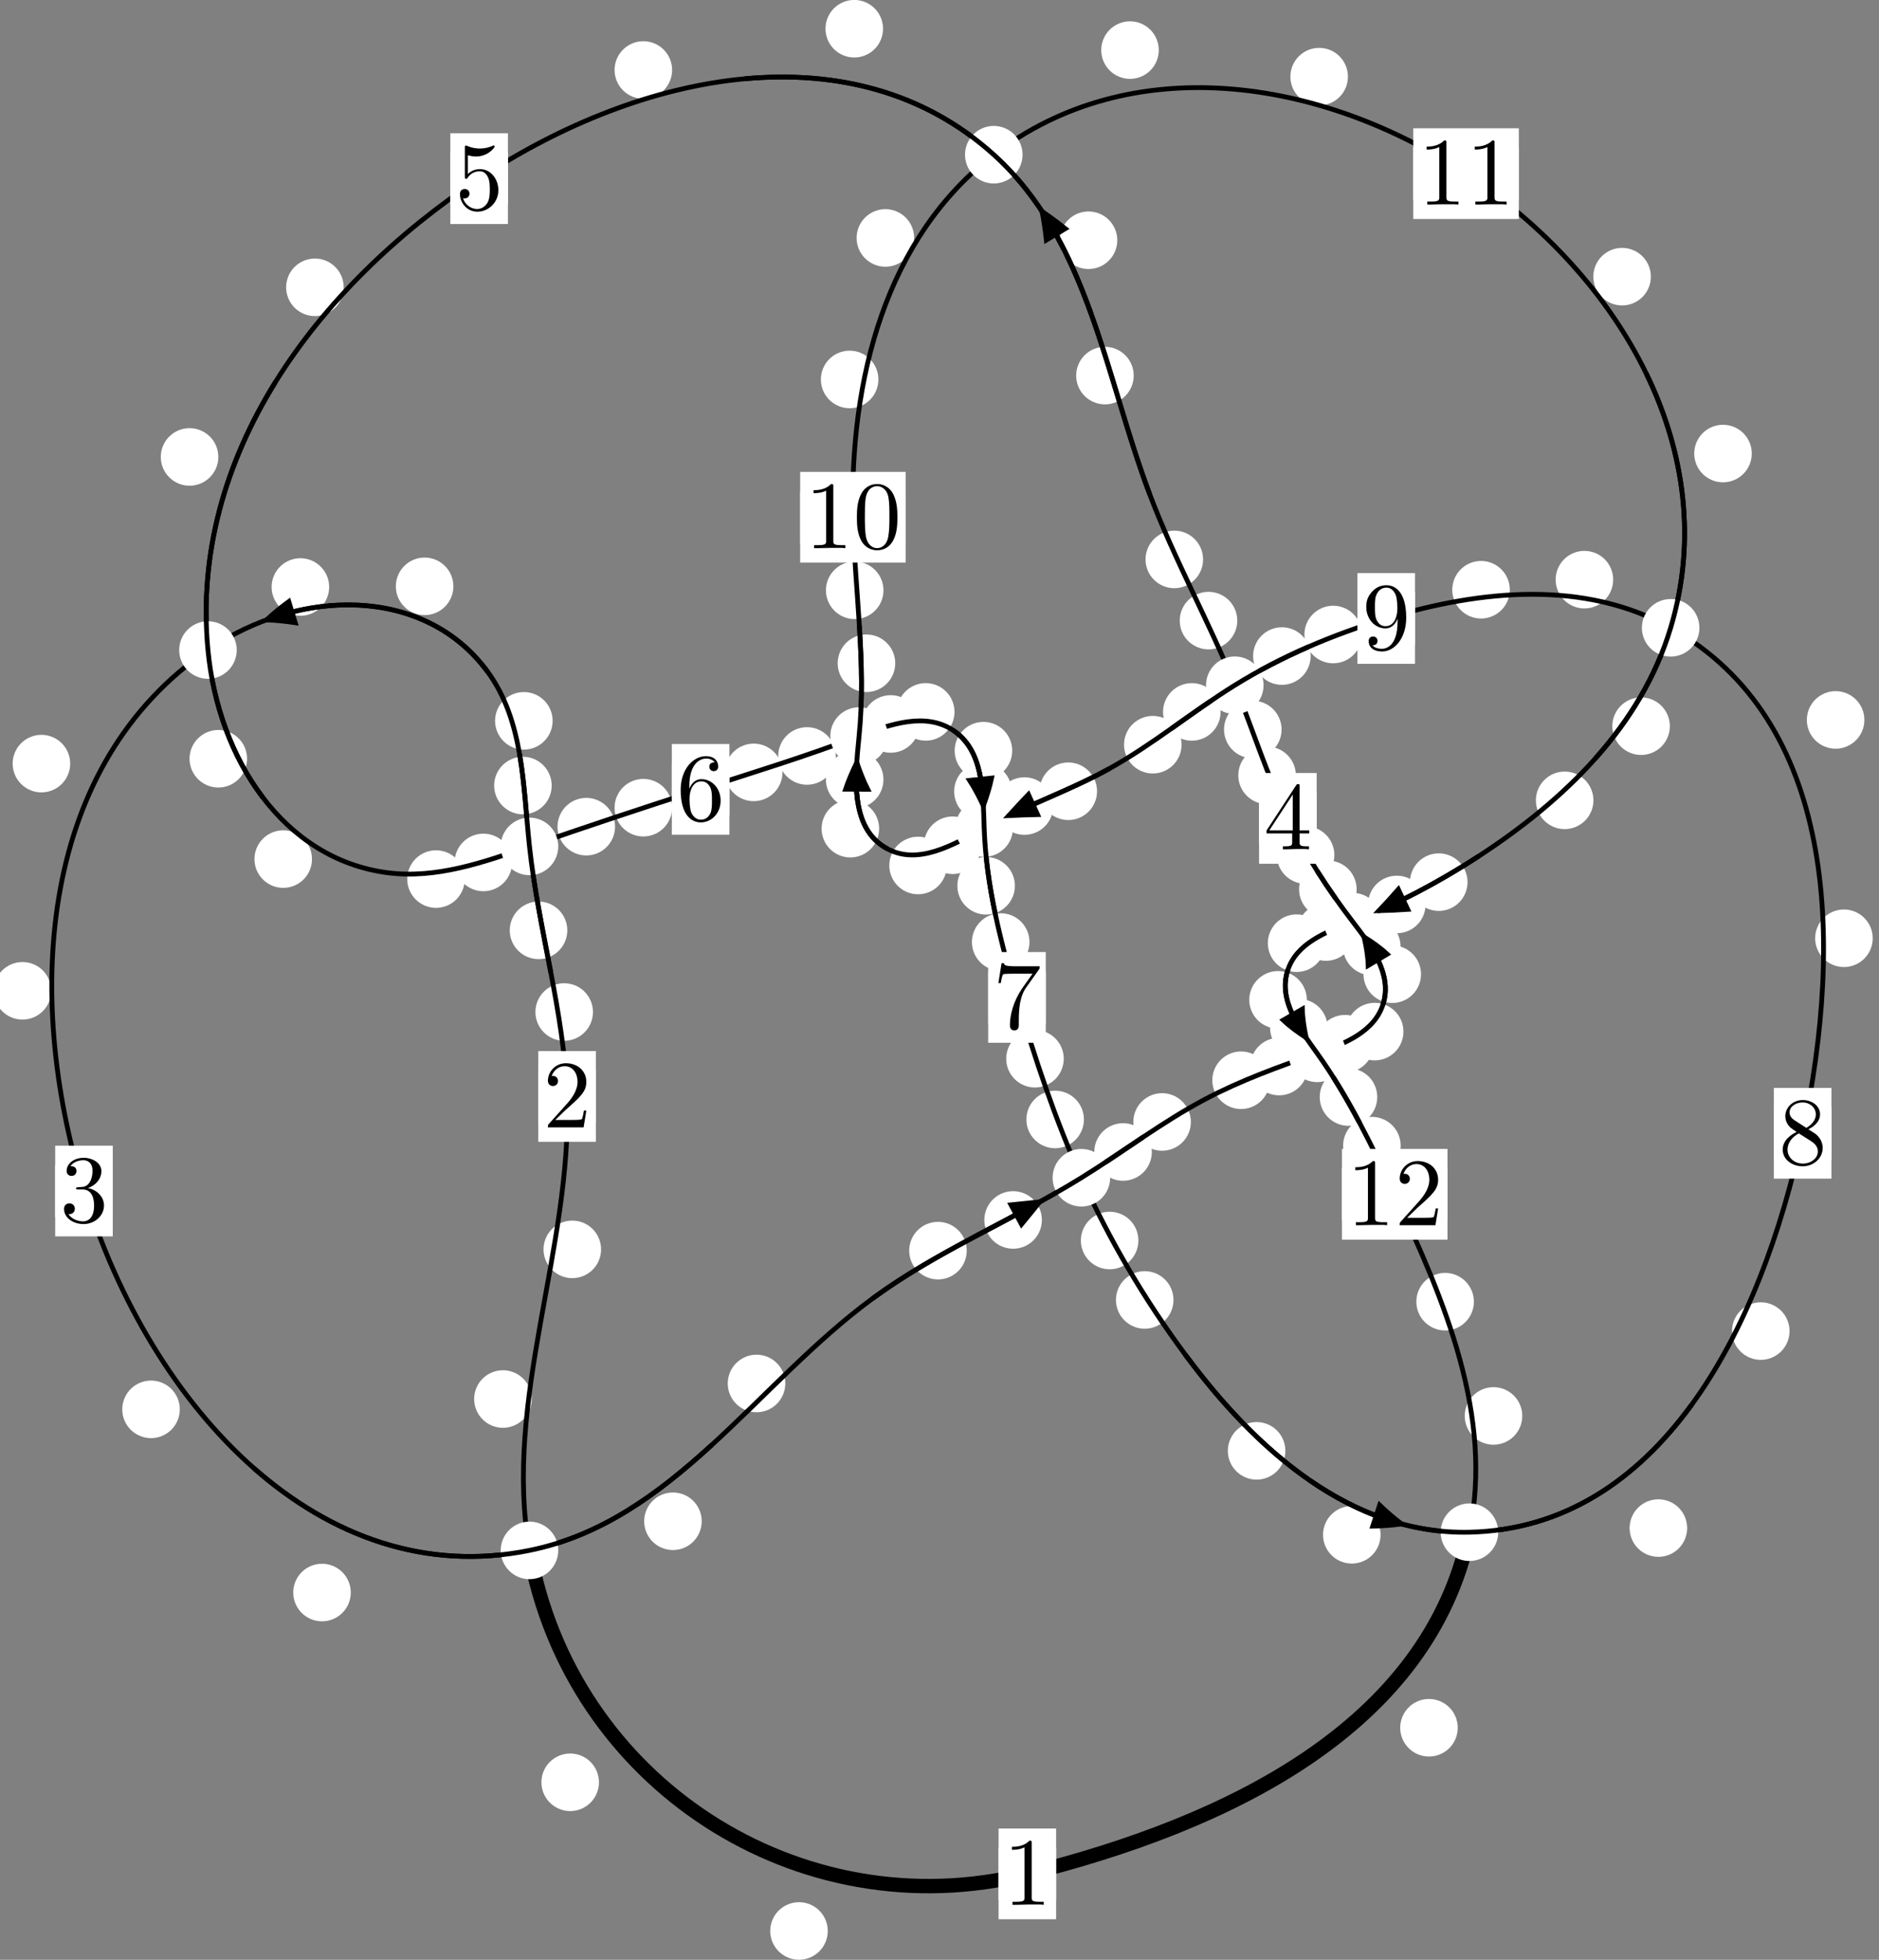 <?xml version="1.0"?>
<!-- Created by MetaPost 1.999 on 2021.07.06:0017 -->
<svg version="1.1" xmlns="http://www.w3.org/2000/svg" xmlns:xlink="http://www.w3.org/1999/xlink" width="195.181" height="203.515" viewBox="0 0 195.181 203.515">
<rect x="0" y="0" width="195.181" height="203.515" fill="#808080" stroke="none"/>
<!-- Original BoundingBox: -55.653488 -42.508591 139.527802 161.006607 -->
  <defs>
    <g transform="scale(0.01,0.01)" id="GLYPHcmr10_48">
      <path style="fill-rule: evenodd;" d="M460 -320C460 -400,455 -480,420 -554C374 -650,292 -666,250 -666C190 -666,117 -640,76 -547C44 -478,39 -400,39 -320C39 -245,43 -155,84 -79C127 2,200 22,249 22C303 22,379 1,423 -94C455 -163,460 -241,460 -320M249 -0C210 -0,151 -25,133 -121C122 -181,122 -273,122 -332C122 -396,122 -462,130 -516C149 -635,224 -644,249 -644C282 -644,348 -626,367 -527C377 -471,377 -395,377 -332C377 -257,377 -189,366 -125C351 -30,294 -0,249 -0"></path>
    </g>
    <g transform="scale(0.01,0.01)" id="GLYPHcmr10_49">
      <path style="fill-rule: evenodd;" d="M294 -640C294 -664,294 -666,271 -666C209 -602,121 -602,89 -602L89 -571C109 -571,168 -571,220 -597L220 -79C220 -43,217 -31,127 -31L95 -31L95 -0L257 -0L130 -3L217 -3L257 -3L297 -3L384 -3L419 -0L419 -31L387 -31C297 -31,294 -42,294 -79"></path>
    </g>
    <g transform="scale(0.01,0.01)" id="GLYPHcmr10_50">
      <path style="fill-rule: evenodd;" d="M127 -77L233 -180C389 -318,449 -372,449 -472C449 -586,359 -666,237 -666C124 -666,50 -574,50 -485C50 -429,100 -429,103 -429C120 -429,155 -441,155 -482C155 -508,137 -534,102 -534C94 -534,92 -534,89 -533C112 -598,166 -635,224 -635C315 -635,358 -554,358 -472C358 -392,308 -313,253 -251L61 -37C50 -26,50 -24,50 -0L421 -0L449 -174L424 -174C419 -144,412 -100,402 -85C395 -77,329 -77,307 -77"></path>
    </g>
    <g transform="scale(0.01,0.01)" id="GLYPHcmr10_51">
      <path style="fill-rule: evenodd;" d="M290 -352C372 -379,430 -449,430 -528C430 -610,342 -666,246 -666C145 -666,69 -606,69 -530C69 -497,91 -478,120 -478C151 -478,171 -500,171 -529C171 -579,124 -579,109 -579C140 -628,206 -641,242 -641C283 -641,338 -619,338 -529C338 -517,336 -459,310 -415C280 -367,246 -364,221 -363C213 -362,189 -360,182 -360C174 -359,167 -358,167 -348C167 -337,174 -337,191 -337L235 -337C317 -337,354 -269,354 -171C354 -35,285 -6,241 -6C198 -6,123 -23,88 -82C123 -77,154 -99,154 -137C154 -173,127 -193,98 -193C74 -193,42 -179,42 -135C42 -44,135 22,244 22C366 22,457 -69,457 -171C457 -253,394 -331,290 -352"></path>
    </g>
    <g transform="scale(0.01,0.01)" id="GLYPHcmr10_52">
      <path style="fill-rule: evenodd;" d="M294 -165L294 -78C294 -42,292 -31,218 -31L197 -31L197 -0L332 -0L238 -3L290 -3L332 -3L374 -3L427 -3L468 -0L468 -31L447 -31C373 -31,371 -42,371 -78L371 -165L471 -165L471 -196L371 -196L371 -651C371 -671,371 -677,355 -677C346 -677,343 -677,335 -665L28 -196L28 -165M300 -196L56 -196L300 -569"></path>
    </g>
    <g transform="scale(0.01,0.01)" id="GLYPHcmr10_53">
      <path style="fill-rule: evenodd;" d="M449 -201C449 -320,367 -420,259 -420C211 -420,168 -404,132 -369L132 -564C152 -558,185 -551,217 -551C340 -551,410 -642,410 -655C410 -661,407 -666,400 -666C399 -666,397 -666,392 -663C372 -654,323 -634,256 -634C216 -634,170 -641,123 -662C115 -665,113 -665,111 -665C101 -665,101 -657,101 -641L101 -345C101 -327,101 -319,115 -319C122 -319,124 -322,128 -328C139 -344,176 -398,257 -398C309 -398,334 -352,342 -334C358 -297,360 -258,360 -208C360 -173,360 -113,336 -71C312 -32,275 -6,229 -6C156 -6,99 -59,82 -118C85 -117,88 -116,99 -116C132 -116,149 -141,149 -165C149 -189,132 -214,99 -214C85 -214,50 -207,50 -161C50 -75,119 22,231 22C347 22,449 -74,449 -201"></path>
    </g>
    <g transform="scale(0.01,0.01)" id="GLYPHcmr10_54">
      <path style="fill-rule: evenodd;" d="M132 -328L132 -352C132 -605,256 -641,307 -641C331 -641,373 -635,395 -601C380 -601,340 -601,340 -556C340 -525,364 -510,386 -510C402 -510,432 -519,432 -558C432 -618,388 -666,305 -666C177 -666,42 -537,42 -316C42 -49,158 22,251 22C362 22,457 -72,457 -204C457 -331,368 -427,257 -427C189 -427,152 -376,132 -328M251 -6C188 -6,158 -66,152 -81C134 -128,134 -208,134 -226C134 -304,166 -404,256 -404C272 -404,318 -404,349 -342C367 -305,367 -254,367 -205C367 -157,367 -107,350 -71C320 -11,274 -6,251 -6"></path>
    </g>
    <g transform="scale(0.01,0.01)" id="GLYPHcmr10_55">
      <path style="fill-rule: evenodd;" d="M476 -609C485 -621,485 -623,485 -644L242 -644C120 -644,118 -657,114 -676L89 -676L56 -470L81 -470C84 -486,93 -549,106 -561C113 -567,191 -567,204 -567L411 -567C400 -551,321 -442,299 -409C209 -274,176 -135,176 -33C176 -23,176 22,222 22C268 22,268 -23,268 -33L268 -84C268 -139,271 -194,279 -248C283 -271,297 -357,341 -419"></path>
    </g>
    <g transform="scale(0.01,0.01)" id="GLYPHcmr10_56">
      <path style="fill-rule: evenodd;" d="M163 -457C117 -487,113 -521,113 -538C113 -599,178 -641,249 -641C322 -641,386 -589,386 -517C386 -460,347 -412,287 -377M309 -362C381 -399,430 -451,430 -517C430 -609,341 -666,250 -666C150 -666,69 -592,69 -499C69 -481,71 -436,113 -389C124 -377,161 -352,186 -335C128 -306,42 -250,42 -151C42 -45,144 22,249 22C362 22,457 -61,457 -168C457 -204,446 -249,408 -291C389 -312,373 -322,309 -362M209 -320L332 -242C360 -223,407 -193,407 -132C407 -58,332 -6,250 -6C164 -6,92 -68,92 -151C92 -209,124 -273,209 -320"></path>
    </g>
    <g transform="scale(0.01,0.01)" id="GLYPHcmr10_57">
      <path style="fill-rule: evenodd;" d="M367 -318L367 -286C367 -52,263 -6,205 -6C188 -6,134 -8,107 -42C151 -42,159 -71,159 -88C159 -119,135 -134,113 -134C97 -134,67 -125,67 -86C67 -19,121 22,206 22C335 22,457 -114,457 -329C457 -598,342 -666,253 -666C198 -666,149 -648,106 -603C65 -558,42 -516,42 -441C42 -316,130 -218,242 -218C303 -218,344 -260,367 -318M243 -241C227 -241,181 -241,150 -304C132 -341,132 -391,132 -440C132 -494,132 -541,153 -578C180 -628,218 -641,253 -641C299 -641,332 -607,349 -562C361 -530,365 -467,365 -421C365 -338,331 -241,243 -241"></path>
    </g>
  </defs>
  <path d="M85.984 200.52C85.984 199.727,85.669 198.967,85.109 198.407C84.548 197.846,83.788 197.531,82.995 197.531C82.203 197.531,81.443 197.846,80.882 198.407C80.322 198.967,80.007 199.727,80.007 200.52C80.007 201.313,80.322 202.073,80.882 202.633C81.443 203.194,82.203 203.509,82.995 203.509C83.788 203.509,84.548 203.194,85.109 202.633C85.669 202.073,85.984 201.313,85.984 200.52Z" style="fill: rgb(100%,100%,100%);stroke: none;"></path>
  <path d="M109.704 194.592C109.704 193.8,109.389 193.039,108.828 192.479C108.268 191.918,107.508 191.603,106.715 191.603C105.922 191.603,105.162 191.918,104.602 192.479C104.041 193.039,103.726 193.8,103.726 194.592C103.726 195.385,104.041 196.145,104.602 196.706C105.162 197.266,105.922 197.581,106.715 197.581C107.508 197.581,108.268 197.266,108.828 196.706C109.389 196.145,109.704 195.385,109.704 194.592Z" style="fill: rgb(100%,100%,100%);stroke: none;"></path>
  <path d="M55.229 145.281C55.229 144.488,54.914 143.728,54.354 143.168C53.793 142.607,53.033 142.292,52.241 142.292C51.448 142.292,50.688 142.607,50.127 143.168C49.567 143.728,49.252 144.488,49.252 145.281C49.252 146.074,49.567 146.834,50.127 147.395C50.688 147.955,51.448 148.27,52.241 148.27C53.033 148.27,53.793 147.955,54.354 147.395C54.914 146.834,55.229 146.074,55.229 145.281Z" style="fill: rgb(100%,100%,100%);stroke: none;"></path>
  <path d="M62.216 185.081C62.216 184.288,61.901 183.528,61.341 182.968C60.78 182.407,60.02 182.092,59.227 182.092C58.435 182.092,57.674 182.407,57.114 182.968C56.553 183.528,56.239 184.288,56.239 185.081C56.239 185.874,56.553 186.634,57.114 187.194C57.674 187.755,58.435 188.07,59.227 188.07C60.02 188.07,60.78 187.755,61.341 187.194C61.901 186.634,62.216 185.874,62.216 185.081Z" style="fill: rgb(100%,100%,100%);stroke: none;"></path>
  <path d="M61.594 105.093C61.594 104.3,61.279 103.54,60.718 102.98C60.158 102.419,59.398 102.104,58.605 102.104C57.812 102.104,57.052 102.419,56.492 102.98C55.931 103.54,55.616 104.3,55.616 105.093C55.616 105.886,55.931 106.646,56.492 107.206C57.052 107.767,57.812 108.082,58.605 108.082C59.398 108.082,60.158 107.767,60.718 107.206C61.279 106.646,61.594 105.886,61.594 105.093Z" style="fill: rgb(100%,100%,100%);stroke: none;"></path>
  <path d="M62.437 129.741C62.437 128.948,62.122 128.188,61.562 127.627C61.001 127.067,60.241 126.752,59.448 126.752C58.656 126.752,57.896 127.067,57.335 127.627C56.775 128.188,56.46 128.948,56.46 129.741C56.46 130.533,56.775 131.293,57.335 131.854C57.896 132.414,58.656 132.729,59.448 132.729C60.241 132.729,61.001 132.414,61.562 131.854C62.122 131.293,62.437 130.533,62.437 129.741Z" style="fill: rgb(100%,100%,100%);stroke: none;"></path>
  <path d="M57.308 81.574C57.308 80.782,56.993 80.022,56.432 79.461C55.872 78.901,55.112 78.586,54.319 78.586C53.526 78.586,52.766 78.901,52.206 79.461C51.645 80.022,51.33 80.782,51.33 81.574C51.33 82.367,51.645 83.127,52.206 83.688C52.766 84.248,53.526 84.563,54.319 84.563C55.112 84.563,55.872 84.248,56.432 83.688C56.993 83.127,57.308 82.367,57.308 81.574Z" style="fill: rgb(100%,100%,100%);stroke: none;"></path>
  <path d="M58.928 96.61C58.928 95.817,58.613 95.057,58.053 94.497C57.492 93.936,56.732 93.621,55.939 93.621C55.147 93.621,54.386 93.936,53.826 94.497C53.265 95.057,52.95 95.817,52.95 96.61C52.95 97.403,53.265 98.163,53.826 98.723C54.386 99.284,55.147 99.599,55.939 99.599C56.732 99.599,57.492 99.284,58.053 98.723C58.613 98.163,58.928 97.403,58.928 96.61Z" style="fill: rgb(100%,100%,100%);stroke: none;"></path>
  <path d="M47.095 60.887C47.095 60.095,46.78 59.335,46.219 58.774C45.659 58.214,44.899 57.899,44.106 57.899C43.313 57.899,42.553 58.214,41.993 58.774C41.432 59.335,41.117 60.095,41.117 60.887C41.117 61.68,41.432 62.44,41.993 63.001C42.553 63.561,43.313 63.876,44.106 63.876C44.899 63.876,45.659 63.561,46.219 63.001C46.78 62.44,47.095 61.68,47.095 60.887Z" style="fill: rgb(100%,100%,100%);stroke: none;"></path>
  <path d="M57.404 74.854C57.404 74.061,57.089 73.301,56.528 72.741C55.968 72.18,55.208 71.865,54.415 71.865C53.622 71.865,52.862 72.18,52.302 72.741C51.741 73.301,51.426 74.061,51.426 74.854C51.426 75.647,51.741 76.407,52.302 76.967C52.862 77.528,53.622 77.843,54.415 77.843C55.208 77.843,55.968 77.528,56.528 76.967C57.089 76.407,57.404 75.647,57.404 74.854Z" style="fill: rgb(100%,100%,100%);stroke: none;"></path>
  <path d="M7.291 79.297C7.291 78.504,6.976 77.744,6.416 77.184C5.855 76.623,5.095 76.308,4.302 76.308C3.51 76.308,2.75 76.623,2.189 77.184C1.629 77.744,1.314 78.504,1.314 79.297C1.314 80.09,1.629 80.85,2.189 81.41C2.75 81.971,3.51 82.286,4.302 82.286C5.095 82.286,5.855 81.971,6.416 81.41C6.976 80.85,7.291 80.09,7.291 79.297Z" style="fill: rgb(100%,100%,100%);stroke: none;"></path>
  <path d="M34.192 60.957C34.192 60.164,33.877 59.404,33.316 58.844C32.756 58.283,31.996 57.968,31.203 57.968C30.41 57.968,29.65 58.283,29.09 58.844C28.529 59.404,28.214 60.164,28.214 60.957C28.214 61.75,28.529 62.51,29.09 63.07C29.65 63.631,30.41 63.946,31.203 63.946C31.996 63.946,32.756 63.631,33.316 63.07C33.877 62.51,34.192 61.75,34.192 60.957Z" style="fill: rgb(100%,100%,100%);stroke: none;"></path>
  <path d="M18.677 146.353C18.677 145.56,18.362 144.8,17.802 144.24C17.241 143.679,16.481 143.364,15.689 143.364C14.896 143.364,14.136 143.679,13.575 144.24C13.015 144.8,12.7 145.56,12.7 146.353C12.7 147.146,13.015 147.906,13.575 148.466C14.136 149.027,14.896 149.342,15.689 149.342C16.481 149.342,17.241 149.027,17.802 148.466C18.362 147.906,18.677 147.146,18.677 146.353Z" style="fill: rgb(100%,100%,100%);stroke: none;"></path>
  <path d="M5.324 102.889C5.324 102.097,5.009 101.337,4.449 100.776C3.888 100.216,3.128 99.901,2.335 99.901C1.543 99.901,0.782 100.216,0.222 100.776C-0.339 101.337,-0.653 102.097,-0.653 102.889C-0.653 103.682,-0.339 104.442,0.222 105.003C0.782 105.563,1.543 105.878,2.335 105.878C3.128 105.878,3.888 105.563,4.449 105.003C5.009 104.442,5.324 103.682,5.324 102.889Z" style="fill: rgb(100%,100%,100%);stroke: none;"></path>
  <path d="M72.89 157.974C72.89 157.182,72.575 156.421,72.015 155.861C71.454 155.3,70.694 154.986,69.901 154.986C69.109 154.986,68.348 155.3,67.788 155.861C67.227 156.421,66.913 157.182,66.913 157.974C66.913 158.767,67.227 159.527,67.788 160.088C68.348 160.648,69.109 160.963,69.901 160.963C70.694 160.963,71.454 160.648,72.015 160.088C72.575 159.527,72.89 158.767,72.89 157.974Z" style="fill: rgb(100%,100%,100%);stroke: none;"></path>
  <path d="M36.437 165.376C36.437 164.583,36.122 163.823,35.562 163.263C35.001 162.702,34.241 162.387,33.449 162.387C32.656 162.387,31.896 162.702,31.335 163.263C30.775 163.823,30.46 164.583,30.46 165.376C30.46 166.169,30.775 166.929,31.335 167.489C31.896 168.05,32.656 168.365,33.449 168.365C34.241 168.365,35.001 168.05,35.562 167.489C36.122 166.929,36.437 166.169,36.437 165.376Z" style="fill: rgb(100%,100%,100%);stroke: none;"></path>
  <path d="M100.42 129.871C100.42 129.079,100.105 128.318,99.545 127.758C98.984 127.198,98.224 126.883,97.431 126.883C96.639 126.883,95.878 127.198,95.318 127.758C94.757 128.318,94.443 129.079,94.443 129.871C94.443 130.664,94.757 131.424,95.318 131.985C95.878 132.545,96.639 132.86,97.431 132.86C98.224 132.86,98.984 132.545,99.545 131.985C100.105 131.424,100.42 130.664,100.42 129.871Z" style="fill: rgb(100%,100%,100%);stroke: none;"></path>
  <path d="M81.573 143.666C81.573 142.874,81.258 142.114,80.697 141.553C80.137 140.993,79.377 140.678,78.584 140.678C77.791 140.678,77.031 140.993,76.471 141.553C75.91 142.114,75.595 142.874,75.595 143.666C75.595 144.459,75.91 145.219,76.471 145.78C77.031 146.34,77.791 146.655,78.584 146.655C79.377 146.655,80.137 146.34,80.697 145.78C81.258 145.219,81.573 144.459,81.573 143.666Z" style="fill: rgb(100%,100%,100%);stroke: none;"></path>
  <path d="M119.646 119.627C119.646 118.834,119.331 118.074,118.771 117.513C118.21 116.953,117.45 116.638,116.657 116.638C115.865 116.638,115.105 116.953,114.544 117.513C113.984 118.074,113.669 118.834,113.669 119.627C113.669 120.419,113.984 121.18,114.544 121.74C115.105 122.3,115.865 122.615,116.657 122.615C117.45 122.615,118.21 122.3,118.771 121.74C119.331 121.18,119.646 120.419,119.646 119.627Z" style="fill: rgb(100%,100%,100%);stroke: none;"></path>
  <path d="M108.226 126.686C108.226 125.893,107.911 125.133,107.351 124.572C106.79 124.012,106.03 123.697,105.237 123.697C104.445 123.697,103.684 124.012,103.124 124.572C102.563 125.133,102.248 125.893,102.248 126.686C102.248 127.478,102.563 128.239,103.124 128.799C103.684 129.36,104.445 129.674,105.237 129.674C106.03 129.674,106.79 129.36,107.351 128.799C107.911 128.239,108.226 127.478,108.226 126.686Z" style="fill: rgb(100%,100%,100%);stroke: none;"></path>
  <path d="M131.906 112.177C131.906 111.385,131.591 110.624,131.031 110.064C130.47 109.503,129.71 109.188,128.918 109.188C128.125 109.188,127.365 109.503,126.804 110.064C126.244 110.624,125.929 111.385,125.929 112.177C125.929 112.97,126.244 113.73,126.804 114.291C127.365 114.851,128.125 115.166,128.918 115.166C129.71 115.166,130.47 114.851,131.031 114.291C131.591 113.73,131.906 112.97,131.906 112.177Z" style="fill: rgb(100%,100%,100%);stroke: none;"></path>
  <path d="M123.701 116.509C123.701 115.716,123.386 114.956,122.825 114.395C122.265 113.835,121.505 113.52,120.712 113.52C119.919 113.52,119.159 113.835,118.599 114.395C118.038 114.956,117.723 115.716,117.723 116.509C117.723 117.301,118.038 118.062,118.599 118.622C119.159 119.183,119.919 119.498,120.712 119.498C121.505 119.498,122.265 119.183,122.825 118.622C123.386 118.062,123.701 117.301,123.701 116.509Z" style="fill: rgb(100%,100%,100%);stroke: none;"></path>
  <path d="M142.702 108.384C142.702 107.591,142.387 106.831,141.826 106.271C141.266 105.71,140.506 105.395,139.713 105.395C138.92 105.395,138.16 105.71,137.6 106.271C137.039 106.831,136.724 107.591,136.724 108.384C136.724 109.177,137.039 109.937,137.6 110.497C138.16 111.058,138.92 111.373,139.713 111.373C140.506 111.373,141.266 111.058,141.826 110.497C142.387 109.937,142.702 109.177,142.702 108.384Z" style="fill: rgb(100%,100%,100%);stroke: none;"></path>
  <path d="M135.855 110.754C135.855 109.961,135.54 109.201,134.979 108.64C134.419 108.08,133.659 107.765,132.866 107.765C132.073 107.765,131.313 108.08,130.753 108.64C130.192 109.201,129.877 109.961,129.877 110.754C129.877 111.546,130.192 112.307,130.753 112.867C131.313 113.428,132.073 113.743,132.866 113.743C133.659 113.743,134.419 113.428,134.979 112.867C135.54 112.307,135.855 111.546,135.855 110.754Z" style="fill: rgb(100%,100%,100%);stroke: none;"></path>
  <path d="M147.609 101.167C147.609 100.374,147.294 99.614,146.734 99.054C146.174 98.493,145.413 98.178,144.621 98.178C143.828 98.178,143.068 98.493,142.507 99.054C141.947 99.614,141.632 100.374,141.632 101.167C141.632 101.96,141.947 102.72,142.507 103.28C143.068 103.841,143.828 104.156,144.621 104.156C145.413 104.156,146.174 103.841,146.734 103.28C147.294 102.72,147.609 101.96,147.609 101.167Z" style="fill: rgb(100%,100%,100%);stroke: none;"></path>
  <path d="M145.783 107.127C145.783 106.334,145.468 105.574,144.907 105.014C144.347 104.453,143.586 104.138,142.794 104.138C142.001 104.138,141.241 104.453,140.68 105.014C140.12 105.574,139.805 106.334,139.805 107.127C139.805 107.92,140.12 108.68,140.68 109.24C141.241 109.801,142.001 110.116,142.794 110.116C143.586 110.116,144.347 109.801,144.907 109.24C145.468 108.68,145.783 107.92,145.783 107.127Z" style="fill: rgb(100%,100%,100%);stroke: none;"></path>
  <path d="M140.921 92.35C140.921 91.557,140.606 90.797,140.046 90.236C139.485 89.676,138.725 89.361,137.932 89.361C137.14 89.361,136.38 89.676,135.819 90.236C135.259 90.797,134.944 91.557,134.944 92.35C134.944 93.142,135.259 93.903,135.819 94.463C136.38 95.024,137.14 95.338,137.932 95.338C138.725 95.338,139.485 95.024,140.046 94.463C140.606 93.903,140.921 93.142,140.921 92.35Z" style="fill: rgb(100%,100%,100%);stroke: none;"></path>
  <path d="M145.481 98.292C145.481 97.499,145.166 96.739,144.605 96.179C144.045 95.618,143.285 95.303,142.492 95.303C141.699 95.303,140.939 95.618,140.379 96.179C139.818 96.739,139.503 97.499,139.503 98.292C139.503 99.085,139.818 99.845,140.379 100.405C140.939 100.966,141.699 101.281,142.492 101.281C143.285 101.281,144.045 100.966,144.605 100.405C145.166 99.845,145.481 99.085,145.481 98.292Z" style="fill: rgb(100%,100%,100%);stroke: none;"></path>
  <path d="M134.605 80.515C134.605 79.722,134.29 78.962,133.729 78.402C133.169 77.841,132.409 77.526,131.616 77.526C130.823 77.526,130.063 77.841,129.503 78.402C128.942 78.962,128.627 79.722,128.627 80.515C128.627 81.308,128.942 82.068,129.503 82.628C130.063 83.189,130.823 83.504,131.616 83.504C132.409 83.504,133.169 83.189,133.729 82.628C134.29 82.068,134.605 81.308,134.605 80.515Z" style="fill: rgb(100%,100%,100%);stroke: none;"></path>
  <path d="M138.608 88.794C138.608 88.001,138.293 87.241,137.733 86.681C137.172 86.12,136.412 85.805,135.619 85.805C134.827 85.805,134.066 86.12,133.506 86.681C132.945 87.241,132.63 88.001,132.63 88.794C132.63 89.587,132.945 90.347,133.506 90.907C134.066 91.468,134.827 91.783,135.619 91.783C136.412 91.783,137.172 91.468,137.733 90.907C138.293 90.347,138.608 89.587,138.608 88.794Z" style="fill: rgb(100%,100%,100%);stroke: none;"></path>
  <path d="M128.522 64.448C128.522 63.655,128.207 62.895,127.647 62.334C127.086 61.774,126.326 61.459,125.534 61.459C124.741 61.459,123.981 61.774,123.42 62.334C122.86 62.895,122.545 63.655,122.545 64.448C122.545 65.24,122.86 66,123.42 66.561C123.981 67.121,124.741 67.436,125.534 67.436C126.326 67.436,127.086 67.121,127.647 66.561C128.207 66,128.522 65.24,128.522 64.448Z" style="fill: rgb(100%,100%,100%);stroke: none;"></path>
  <path d="M133.124 75.757C133.124 74.965,132.809 74.205,132.248 73.644C131.688 73.084,130.927 72.769,130.135 72.769C129.342 72.769,128.582 73.084,128.021 73.644C127.461 74.205,127.146 74.965,127.146 75.757C127.146 76.55,127.461 77.31,128.021 77.871C128.582 78.431,129.342 78.746,130.135 78.746C130.927 78.746,131.688 78.431,132.248 77.871C132.809 77.31,133.124 76.55,133.124 75.757Z" style="fill: rgb(100%,100%,100%);stroke: none;"></path>
  <path d="M117.764 39.004C117.764 38.211,117.449 37.451,116.889 36.891C116.328 36.33,115.568 36.015,114.776 36.015C113.983 36.015,113.223 36.33,112.662 36.891C112.102 37.451,111.787 38.211,111.787 39.004C111.787 39.797,112.102 40.557,112.662 41.117C113.223 41.678,113.983 41.993,114.776 41.993C115.568 41.993,116.328 41.678,116.889 41.117C117.449 40.557,117.764 39.797,117.764 39.004Z" style="fill: rgb(100%,100%,100%);stroke: none;"></path>
  <path d="M124.969 58.093C124.969 57.3,124.654 56.54,124.094 55.98C123.533 55.419,122.773 55.104,121.981 55.104C121.188 55.104,120.428 55.419,119.867 55.98C119.307 56.54,118.992 57.3,118.992 58.093C118.992 58.886,119.307 59.646,119.867 60.206C120.428 60.767,121.188 61.082,121.981 61.082C122.773 61.082,123.533 60.767,124.094 60.206C124.654 59.646,124.969 58.886,124.969 58.093Z" style="fill: rgb(100%,100%,100%);stroke: none;"></path>
  <path d="M91.725 2.982C91.725 2.189,91.41 1.429,90.85 0.869C90.289 0.308,89.529 -0.007,88.736 -0.007C87.944 -0.007,87.184 0.308,86.623 0.869C86.063 1.429,85.748 2.189,85.748 2.982C85.748 3.775,86.063 4.535,86.623 5.095C87.184 5.656,87.944 5.971,88.736 5.971C89.529 5.971,90.289 5.656,90.85 5.095C91.41 4.535,91.725 3.775,91.725 2.982Z" style="fill: rgb(100%,100%,100%);stroke: none;"></path>
  <path d="M116.058 24.947C116.058 24.155,115.743 23.395,115.182 22.834C114.622 22.274,113.862 21.959,113.069 21.959C112.276 21.959,111.516 22.274,110.956 22.834C110.395 23.395,110.08 24.155,110.08 24.947C110.08 25.74,110.395 26.5,110.956 27.061C111.516 27.621,112.276 27.936,113.069 27.936C113.862 27.936,114.622 27.621,115.182 27.061C115.743 26.5,116.058 25.74,116.058 24.947Z" style="fill: rgb(100%,100%,100%);stroke: none;"></path>
  <path d="M35.7 29.836C35.7 29.043,35.385 28.283,34.824 27.722C34.264 27.162,33.504 26.847,32.711 26.847C31.918 26.847,31.158 27.162,30.598 27.722C30.037 28.283,29.722 29.043,29.722 29.836C29.722 30.628,30.037 31.389,30.598 31.949C31.158 32.51,31.918 32.825,32.711 32.825C33.504 32.825,34.264 32.51,34.824 31.949C35.385 31.389,35.7 30.628,35.7 29.836Z" style="fill: rgb(100%,100%,100%);stroke: none;"></path>
  <path d="M69.816 7.269C69.816 6.476,69.501 5.716,68.941 5.156C68.38 4.595,67.62 4.28,66.827 4.28C66.035 4.28,65.274 4.595,64.714 5.156C64.153 5.716,63.839 6.476,63.839 7.269C63.839 8.062,64.153 8.822,64.714 9.382C65.274 9.943,66.035 10.258,66.827 10.258C67.62 10.258,68.38 9.943,68.941 9.382C69.501 8.822,69.816 8.062,69.816 7.269Z" style="fill: rgb(100%,100%,100%);stroke: none;"></path>
  <path d="M25.666 78.793C25.666 78,25.351 77.24,24.791 76.679C24.23 76.119,23.47 75.804,22.678 75.804C21.885 75.804,21.125 76.119,20.564 76.679C20.004 77.24,19.689 78,19.689 78.793C19.689 79.585,20.004 80.345,20.564 80.906C21.125 81.466,21.885 81.781,22.678 81.781C23.47 81.781,24.23 81.466,24.791 80.906C25.351 80.345,25.666 79.585,25.666 78.793Z" style="fill: rgb(100%,100%,100%);stroke: none;"></path>
  <path d="M22.679 47.45C22.679 46.657,22.364 45.897,21.803 45.337C21.243 44.776,20.483 44.461,19.69 44.461C18.897 44.461,18.137 44.776,17.577 45.337C17.016 45.897,16.701 46.657,16.701 47.45C16.701 48.243,17.016 49.003,17.577 49.563C18.137 50.124,18.897 50.439,19.69 50.439C20.483 50.439,21.243 50.124,21.803 49.563C22.364 49.003,22.679 48.243,22.679 47.45Z" style="fill: rgb(100%,100%,100%);stroke: none;"></path>
  <path d="M48.278 91.286C48.278 90.493,47.963 89.733,47.403 89.173C46.842 88.612,46.082 88.297,45.29 88.297C44.497 88.297,43.737 88.612,43.176 89.173C42.616 89.733,42.301 90.493,42.301 91.286C42.301 92.079,42.616 92.839,43.176 93.399C43.737 93.96,44.497 94.275,45.29 94.275C46.082 94.275,46.842 93.96,47.403 93.399C47.963 92.839,48.278 92.079,48.278 91.286Z" style="fill: rgb(100%,100%,100%);stroke: none;"></path>
  <path d="M32.409 89.212C32.409 88.419,32.094 87.659,31.533 87.098C30.973 86.538,30.213 86.223,29.42 86.223C28.627 86.223,27.867 86.538,27.307 87.098C26.746 87.659,26.431 88.419,26.431 89.212C26.431 90.004,26.746 90.764,27.307 91.325C27.867 91.885,28.627 92.2,29.42 92.2C30.213 92.2,30.973 91.885,31.533 91.325C32.094 90.764,32.409 90.004,32.409 89.212Z" style="fill: rgb(100%,100%,100%);stroke: none;"></path>
  <path d="M63.889 85.845C63.889 85.052,63.574 84.292,63.013 83.732C62.453 83.171,61.693 82.856,60.9 82.856C60.107 82.856,59.347 83.171,58.787 83.732C58.226 84.292,57.911 85.052,57.911 85.845C57.911 86.638,58.226 87.398,58.787 87.958C59.347 88.519,60.107 88.834,60.9 88.834C61.693 88.834,62.453 88.519,63.013 87.958C63.574 87.398,63.889 86.638,63.889 85.845Z" style="fill: rgb(100%,100%,100%);stroke: none;"></path>
  <path d="M53.199 89.559C53.199 88.766,52.884 88.006,52.324 87.446C51.763 86.885,51.003 86.57,50.21 86.57C49.418 86.57,48.658 86.885,48.097 87.446C47.537 88.006,47.222 88.766,47.222 89.559C47.222 90.352,47.537 91.112,48.097 91.672C48.658 92.233,49.418 92.548,50.21 92.548C51.003 92.548,51.763 92.233,52.324 91.672C52.884 91.112,53.199 90.352,53.199 89.559Z" style="fill: rgb(100%,100%,100%);stroke: none;"></path>
  <path d="M81.279 80.207C81.279 79.415,80.965 78.654,80.404 78.094C79.844 77.534,79.083 77.219,78.291 77.219C77.498 77.219,76.738 77.534,76.177 78.094C75.617 78.654,75.302 79.415,75.302 80.207C75.302 81,75.617 81.76,76.177 82.321C76.738 82.881,77.498 83.196,78.291 83.196C79.083 83.196,79.844 82.881,80.404 82.321C80.965 81.76,81.279 81,81.279 80.207Z" style="fill: rgb(100%,100%,100%);stroke: none;"></path>
  <path d="M69.815 83.874C69.815 83.081,69.5 82.321,68.94 81.76C68.38 81.2,67.619 80.885,66.827 80.885C66.034 80.885,65.274 81.2,64.713 81.76C64.153 82.321,63.838 83.081,63.838 83.874C63.838 84.666,64.153 85.427,64.713 85.987C65.274 86.548,66.034 86.863,66.827 86.863C67.619 86.863,68.38 86.548,68.94 85.987C69.5 85.427,69.815 84.666,69.815 83.874Z" style="fill: rgb(100%,100%,100%);stroke: none;"></path>
  <path d="M95.51 75.178C95.51 74.386,95.195 73.626,94.635 73.065C94.074 72.505,93.314 72.19,92.521 72.19C91.729 72.19,90.968 72.505,90.408 73.065C89.847 73.626,89.533 74.386,89.533 75.178C89.533 75.971,89.847 76.731,90.408 77.292C90.968 77.852,91.729 78.167,92.521 78.167C93.314 78.167,94.074 77.852,94.635 77.292C95.195 76.731,95.51 75.971,95.51 75.178Z" style="fill: rgb(100%,100%,100%);stroke: none;"></path>
  <path d="M86.816 78.501C86.816 77.709,86.501 76.949,85.941 76.388C85.381 75.828,84.62 75.513,83.828 75.513C83.035 75.513,82.275 75.828,81.714 76.388C81.154 76.949,80.839 77.709,80.839 78.501C80.839 79.294,81.154 80.054,81.714 80.615C82.275 81.175,83.035 81.49,83.828 81.49C84.62 81.49,85.381 81.175,85.941 80.615C86.501 80.054,86.816 79.294,86.816 78.501Z" style="fill: rgb(100%,100%,100%);stroke: none;"></path>
  <path d="M105.144 77.954C105.144 77.161,104.829 76.401,104.268 75.841C103.708 75.28,102.948 74.965,102.155 74.965C101.362 74.965,100.602 75.28,100.042 75.841C99.481 76.401,99.166 77.161,99.166 77.954C99.166 78.747,99.481 79.507,100.042 80.067C100.602 80.628,101.362 80.943,102.155 80.943C102.948 80.943,103.708 80.628,104.268 80.067C104.829 79.507,105.144 78.747,105.144 77.954Z" style="fill: rgb(100%,100%,100%);stroke: none;"></path>
  <path d="M99.149 73.926C99.149 73.133,98.834 72.373,98.274 71.812C97.713 71.252,96.953 70.937,96.16 70.937C95.368 70.937,94.607 71.252,94.047 71.812C93.486 72.373,93.172 73.133,93.172 73.926C93.172 74.718,93.486 75.478,94.047 76.039C94.607 76.599,95.368 76.914,96.16 76.914C96.953 76.914,97.713 76.599,98.274 76.039C98.834 75.478,99.149 74.718,99.149 73.926Z" style="fill: rgb(100%,100%,100%);stroke: none;"></path>
  <path d="M105.423 91.984C105.423 91.192,105.108 90.432,104.547 89.871C103.987 89.311,103.227 88.996,102.434 88.996C101.641 88.996,100.881 89.311,100.321 89.871C99.76 90.432,99.445 91.192,99.445 91.984C99.445 92.777,99.76 93.537,100.321 94.098C100.881 94.658,101.641 94.973,102.434 94.973C103.227 94.973,103.987 94.658,104.547 94.098C105.108 93.537,105.423 92.777,105.423 91.984Z" style="fill: rgb(100%,100%,100%);stroke: none;"></path>
  <path d="M105.09 82.185C105.09 81.392,104.775 80.632,104.215 80.072C103.654 79.511,102.894 79.196,102.101 79.196C101.309 79.196,100.548 79.511,99.988 80.072C99.427 80.632,99.113 81.392,99.113 82.185C99.113 82.978,99.427 83.738,99.988 84.298C100.548 84.859,101.309 85.174,102.101 85.174C102.894 85.174,103.654 84.859,104.215 84.298C104.775 83.738,105.09 82.978,105.09 82.185Z" style="fill: rgb(100%,100%,100%);stroke: none;"></path>
  <path d="M110.497 109.943C110.497 109.15,110.182 108.39,109.622 107.83C109.062 107.269,108.301 106.954,107.509 106.954C106.716 106.954,105.956 107.269,105.395 107.83C104.835 108.39,104.52 109.15,104.52 109.943C104.52 110.736,104.835 111.496,105.395 112.056C105.956 112.617,106.716 112.932,107.509 112.932C108.301 112.932,109.062 112.617,109.622 112.056C110.182 111.496,110.497 110.736,110.497 109.943Z" style="fill: rgb(100%,100%,100%);stroke: none;"></path>
  <path d="M106.937 97.825C106.937 97.032,106.622 96.272,106.062 95.712C105.501 95.151,104.741 94.836,103.948 94.836C103.156 94.836,102.395 95.151,101.835 95.712C101.274 96.272,100.959 97.032,100.959 97.825C100.959 98.618,101.274 99.378,101.835 99.938C102.395 100.499,103.156 100.814,103.948 100.814C104.741 100.814,105.501 100.499,106.062 99.938C106.622 99.378,106.937 98.618,106.937 97.825Z" style="fill: rgb(100%,100%,100%);stroke: none;"></path>
  <path d="M118.252 128.82C118.252 128.027,117.937 127.267,117.376 126.706C116.816 126.146,116.056 125.831,115.263 125.831C114.47 125.831,113.71 126.146,113.15 126.706C112.589 127.267,112.274 128.027,112.274 128.82C112.274 129.612,112.589 130.372,113.15 130.933C113.71 131.493,114.47 131.808,115.263 131.808C116.056 131.808,116.816 131.493,117.376 130.933C117.937 130.372,118.252 129.612,118.252 128.82Z" style="fill: rgb(100%,100%,100%);stroke: none;"></path>
  <path d="M112.592 116.25C112.592 115.458,112.277 114.698,111.717 114.137C111.156 113.577,110.396 113.262,109.604 113.262C108.811 113.262,108.051 113.577,107.49 114.137C106.93 114.698,106.615 115.458,106.615 116.25C106.615 117.043,106.93 117.803,107.49 118.364C108.051 118.924,108.811 119.239,109.604 119.239C110.396 119.239,111.156 118.924,111.717 118.364C112.277 117.803,112.592 117.043,112.592 116.25Z" style="fill: rgb(100%,100%,100%);stroke: none;"></path>
  <path d="M133.518 150.662C133.518 149.869,133.203 149.109,132.643 148.549C132.083 147.988,131.322 147.673,130.53 147.673C129.737 147.673,128.977 147.988,128.416 148.549C127.856 149.109,127.541 149.869,127.541 150.662C127.541 151.455,127.856 152.215,128.416 152.775C128.977 153.336,129.737 153.651,130.53 153.651C131.322 153.651,132.083 153.336,132.643 152.775C133.203 152.215,133.518 151.455,133.518 150.662Z" style="fill: rgb(100%,100%,100%);stroke: none;"></path>
  <path d="M121.895 134.992C121.895 134.2,121.58 133.44,121.02 132.879C120.459 132.319,119.699 132.004,118.907 132.004C118.114 132.004,117.354 132.319,116.793 132.879C116.233 133.44,115.918 134.2,115.918 134.992C115.918 135.785,116.233 136.545,116.793 137.106C117.354 137.666,118.114 137.981,118.907 137.981C119.699 137.981,120.459 137.666,121.02 137.106C121.58 136.545,121.895 135.785,121.895 134.992Z" style="fill: rgb(100%,100%,100%);stroke: none;"></path>
  <path d="M175.253 158.681C175.253 157.889,174.938 157.128,174.378 156.568C173.817 156.008,173.057 155.693,172.264 155.693C171.472 155.693,170.711 156.008,170.151 156.568C169.59 157.128,169.275 157.889,169.275 158.681C169.275 159.474,169.59 160.234,170.151 160.795C170.711 161.355,171.472 161.67,172.264 161.67C173.057 161.67,173.817 161.355,174.378 160.795C174.938 160.234,175.253 159.474,175.253 158.681Z" style="fill: rgb(100%,100%,100%);stroke: none;"></path>
  <path d="M143.406 159.379C143.406 158.586,143.091 157.826,142.531 157.266C141.97 156.705,141.21 156.39,140.417 156.39C139.625 156.39,138.865 156.705,138.304 157.266C137.744 157.826,137.429 158.586,137.429 159.379C137.429 160.172,137.744 160.932,138.304 161.492C138.865 162.053,139.625 162.368,140.417 162.368C141.21 162.368,141.97 162.053,142.531 161.492C143.091 160.932,143.406 160.172,143.406 159.379Z" style="fill: rgb(100%,100%,100%);stroke: none;"></path>
  <path d="M194.528 97.434C194.528 96.642,194.213 95.881,193.652 95.321C193.092 94.761,192.332 94.446,191.539 94.446C190.746 94.446,189.986 94.761,189.426 95.321C188.865 95.881,188.55 96.642,188.55 97.434C188.55 98.227,188.865 98.987,189.426 99.548C189.986 100.108,190.746 100.423,191.539 100.423C192.332 100.423,193.092 100.108,193.652 99.548C194.213 98.987,194.528 98.227,194.528 97.434Z" style="fill: rgb(100%,100%,100%);stroke: none;"></path>
  <path d="M185.889 138.226C185.889 137.433,185.574 136.673,185.013 136.112C184.453 135.552,183.693 135.237,182.9 135.237C182.107 135.237,181.347 135.552,180.787 136.112C180.226 136.673,179.911 137.433,179.911 138.226C179.911 139.018,180.226 139.778,180.787 140.339C181.347 140.899,182.107 141.214,182.9 141.214C183.693 141.214,184.453 140.899,185.013 140.339C185.574 139.778,185.889 139.018,185.889 138.226Z" style="fill: rgb(100%,100%,100%);stroke: none;"></path>
  <path d="M167.569 60.195C167.569 59.402,167.254 58.642,166.694 58.081C166.133 57.521,165.373 57.206,164.58 57.206C163.788 57.206,163.027 57.521,162.467 58.081C161.907 58.642,161.592 59.402,161.592 60.195C161.592 60.987,161.907 61.747,162.467 62.308C163.027 62.868,163.788 63.183,164.58 63.183C165.373 63.183,166.133 62.868,166.694 62.308C167.254 61.747,167.569 60.987,167.569 60.195Z" style="fill: rgb(100%,100%,100%);stroke: none;"></path>
  <path d="M193.663 74.76C193.663 73.967,193.348 73.207,192.788 72.647C192.227 72.086,191.467 71.771,190.675 71.771C189.882 71.771,189.122 72.086,188.561 72.647C188.001 73.207,187.686 73.967,187.686 74.76C187.686 75.553,188.001 76.313,188.561 76.873C189.122 77.434,189.882 77.749,190.675 77.749C191.467 77.749,192.227 77.434,192.788 76.873C193.348 76.313,193.663 75.553,193.663 74.76Z" style="fill: rgb(100%,100%,100%);stroke: none;"></path>
  <path d="M141.473 65.891C141.473 65.098,141.158 64.338,140.597 63.778C140.037 63.217,139.277 62.902,138.484 62.902C137.691 62.902,136.931 63.217,136.371 63.778C135.81 64.338,135.495 65.098,135.495 65.891C135.495 66.684,135.81 67.444,136.371 68.004C136.931 68.565,137.691 68.88,138.484 68.88C139.277 68.88,140.037 68.565,140.597 68.004C141.158 67.444,141.473 66.684,141.473 65.891Z" style="fill: rgb(100%,100%,100%);stroke: none;"></path>
  <path d="M156.831 61.241C156.831 60.448,156.516 59.688,155.956 59.128C155.395 58.567,154.635 58.252,153.843 58.252C153.05 58.252,152.29 58.567,151.729 59.128C151.169 59.688,150.854 60.448,150.854 61.241C150.854 62.034,151.169 62.794,151.729 63.354C152.29 63.915,153.05 64.23,153.843 64.23C154.635 64.23,155.395 63.915,155.956 63.354C156.516 62.794,156.831 62.034,156.831 61.241Z" style="fill: rgb(100%,100%,100%);stroke: none;"></path>
  <path d="M126.788 73.928C126.788 73.135,126.473 72.375,125.912 71.814C125.352 71.254,124.592 70.939,123.799 70.939C123.006 70.939,122.246 71.254,121.686 71.814C121.125 72.375,120.81 73.135,120.81 73.928C120.81 74.72,121.125 75.48,121.686 76.041C122.246 76.601,123.006 76.916,123.799 76.916C124.592 76.916,125.352 76.601,125.912 76.041C126.473 75.48,126.788 74.72,126.788 73.928Z" style="fill: rgb(100%,100%,100%);stroke: none;"></path>
  <path d="M136.144 68.127C136.144 67.335,135.829 66.575,135.268 66.014C134.708 65.454,133.948 65.139,133.155 65.139C132.362 65.139,131.602 65.454,131.042 66.014C130.481 66.575,130.166 67.335,130.166 68.127C130.166 68.92,130.481 69.68,131.042 70.241C131.602 70.801,132.362 71.116,133.155 71.116C133.948 71.116,134.708 70.801,135.268 70.241C135.829 69.68,136.144 68.92,136.144 68.127Z" style="fill: rgb(100%,100%,100%);stroke: none;"></path>
  <path d="M113.956 82.167C113.956 81.374,113.641 80.614,113.08 80.054C112.52 79.493,111.76 79.178,110.967 79.178C110.174 79.178,109.414 79.493,108.853 80.054C108.293 80.614,107.978 81.374,107.978 82.167C107.978 82.96,108.293 83.72,108.853 84.28C109.414 84.841,110.174 85.156,110.967 85.156C111.76 85.156,112.52 84.841,113.08 84.28C113.641 83.72,113.956 82.96,113.956 82.167Z" style="fill: rgb(100%,100%,100%);stroke: none;"></path>
  <path d="M122.736 77.333C122.736 76.54,122.421 75.78,121.86 75.219C121.3 74.659,120.539 74.344,119.747 74.344C118.954 74.344,118.194 74.659,117.633 75.219C117.073 75.78,116.758 76.54,116.758 77.333C116.758 78.125,117.073 78.886,117.633 79.446C118.194 80.007,118.954 80.322,119.747 80.322C120.539 80.322,121.3 80.007,121.86 79.446C122.421 78.886,122.736 78.125,122.736 77.333Z" style="fill: rgb(100%,100%,100%);stroke: none;"></path>
  <path d="M101.946 87.775C101.946 86.982,101.631 86.222,101.07 85.662C100.51 85.101,99.749 84.786,98.957 84.786C98.164 84.786,97.404 85.101,96.843 85.662C96.283 86.222,95.968 86.982,95.968 87.775C95.968 88.568,96.283 89.328,96.843 89.888C97.404 90.449,98.164 90.764,98.957 90.764C99.749 90.764,100.51 90.449,101.07 89.888C101.631 89.328,101.946 88.568,101.946 87.775Z" style="fill: rgb(100%,100%,100%);stroke: none;"></path>
  <path d="M109.404 83.705C109.404 82.913,109.089 82.152,108.529 81.592C107.968 81.032,107.208 80.717,106.415 80.717C105.623 80.717,104.863 81.032,104.302 81.592C103.742 82.152,103.427 82.913,103.427 83.705C103.427 84.498,103.742 85.258,104.302 85.819C104.863 86.379,105.623 86.694,106.415 86.694C107.208 86.694,107.968 86.379,108.529 85.819C109.089 85.258,109.404 84.498,109.404 83.705Z" style="fill: rgb(100%,100%,100%);stroke: none;"></path>
  <path d="M91.32 86.052C91.32 85.26,91.005 84.5,90.445 83.939C89.884 83.379,89.124 83.064,88.332 83.064C87.539 83.064,86.779 83.379,86.218 83.939C85.658 84.5,85.343 85.26,85.343 86.052C85.343 86.845,85.658 87.605,86.218 88.166C86.779 88.726,87.539 89.041,88.332 89.041C89.124 89.041,89.884 88.726,90.445 88.166C91.005 87.605,91.32 86.845,91.32 86.052Z" style="fill: rgb(100%,100%,100%);stroke: none;"></path>
  <path d="M98.353 89.875C98.353 89.083,98.038 88.322,97.478 87.762C96.917 87.202,96.157 86.887,95.364 86.887C94.572 86.887,93.811 87.202,93.251 87.762C92.69 88.322,92.376 89.083,92.376 89.875C92.376 90.668,92.69 91.428,93.251 91.989C93.811 92.549,94.572 92.864,95.364 92.864C96.157 92.864,96.917 92.549,97.478 91.989C98.038 91.428,98.353 90.668,98.353 89.875Z" style="fill: rgb(100%,100%,100%);stroke: none;"></path>
  <path d="M92.992 68.876C92.992 68.084,92.677 67.324,92.116 66.763C91.556 66.203,90.795 65.888,90.003 65.888C89.21 65.888,88.45 66.203,87.889 66.763C87.329 67.324,87.014 68.084,87.014 68.876C87.014 69.669,87.329 70.429,87.889 70.99C88.45 71.55,89.21 71.865,90.003 71.865C90.795 71.865,91.556 71.55,92.116 70.99C92.677 70.429,92.992 69.669,92.992 68.876Z" style="fill: rgb(100%,100%,100%);stroke: none;"></path>
  <path d="M91.768 80.949C91.768 80.156,91.453 79.396,90.893 78.835C90.332 78.275,89.572 77.96,88.779 77.96C87.987 77.96,87.226 78.275,86.666 78.835C86.105 79.396,85.79 80.156,85.79 80.949C85.79 81.741,86.105 82.501,86.666 83.062C87.226 83.622,87.987 83.937,88.779 83.937C89.572 83.937,90.332 83.622,90.893 83.062C91.453 82.501,91.768 81.741,91.768 80.949Z" style="fill: rgb(100%,100%,100%);stroke: none;"></path>
  <path d="M91.244 39.404C91.244 38.611,90.929 37.851,90.369 37.29C89.808 36.73,89.048 36.415,88.256 36.415C87.463 36.415,86.703 36.73,86.142 37.29C85.582 37.851,85.267 38.611,85.267 39.404C85.267 40.197,85.582 40.957,86.142 41.517C86.703 42.078,87.463 42.393,88.256 42.393C89.048 42.393,89.808 42.078,90.369 41.517C90.929 40.957,91.244 40.197,91.244 39.404Z" style="fill: rgb(100%,100%,100%);stroke: none;"></path>
  <path d="M91.77 61.299C91.77 60.507,91.455 59.747,90.894 59.186C90.334 58.626,89.574 58.311,88.781 58.311C87.988 58.311,87.228 58.626,86.668 59.186C86.107 59.747,85.792 60.507,85.792 61.299C85.792 62.092,86.107 62.852,86.668 63.413C87.228 63.973,87.988 64.288,88.781 64.288C89.574 64.288,90.334 63.973,90.894 63.413C91.455 62.852,91.77 62.092,91.77 61.299Z" style="fill: rgb(100%,100%,100%);stroke: none;"></path>
  <path d="M120.368 5.202C120.368 4.409,120.053 3.649,119.493 3.088C118.932 2.528,118.172 2.213,117.38 2.213C116.587 2.213,115.827 2.528,115.266 3.088C114.706 3.649,114.391 4.409,114.391 5.202C114.391 5.994,114.706 6.754,115.266 7.315C115.827 7.875,116.587 8.19,117.38 8.19C118.172 8.19,118.932 7.875,119.493 7.315C120.053 6.754,120.368 5.994,120.368 5.202Z" style="fill: rgb(100%,100%,100%);stroke: none;"></path>
  <path d="M94.958 24.709C94.958 23.916,94.643 23.156,94.082 22.596C93.522 22.035,92.762 21.72,91.969 21.72C91.176 21.72,90.416 22.035,89.856 22.596C89.295 23.156,88.98 23.916,88.98 24.709C88.98 25.502,89.295 26.262,89.856 26.822C90.416 27.383,91.176 27.698,91.969 27.698C92.762 27.698,93.522 27.383,94.082 26.822C94.643 26.262,94.958 25.502,94.958 24.709Z" style="fill: rgb(100%,100%,100%);stroke: none;"></path>
  <path d="M171.483 28.729C171.483 27.936,171.168 27.176,170.608 26.616C170.048 26.055,169.287 25.74,168.495 25.74C167.702 25.74,166.942 26.055,166.381 26.616C165.821 27.176,165.506 27.936,165.506 28.729C165.506 29.522,165.821 30.282,166.381 30.842C166.942 31.403,167.702 31.718,168.495 31.718C169.287 31.718,170.048 31.403,170.608 30.842C171.168 30.282,171.483 29.522,171.483 28.729Z" style="fill: rgb(100%,100%,100%);stroke: none;"></path>
  <path d="M140.016 7.96C140.016 7.167,139.701 6.407,139.141 5.847C138.58 5.286,137.82 4.971,137.027 4.971C136.235 4.971,135.474 5.286,134.914 5.847C134.353 6.407,134.038 7.167,134.038 7.96C134.038 8.753,134.353 9.513,134.914 10.073C135.474 10.634,136.235 10.949,137.027 10.949C137.82 10.949,138.58 10.634,139.141 10.073C139.701 9.513,140.016 8.753,140.016 7.96Z" style="fill: rgb(100%,100%,100%);stroke: none;"></path>
  <path d="M173.457 75.41C173.457 74.617,173.142 73.857,172.582 73.296C172.021 72.736,171.261 72.421,170.469 72.421C169.676 72.421,168.916 72.736,168.355 73.296C167.795 73.857,167.48 74.617,167.48 75.41C167.48 76.202,167.795 76.962,168.355 77.523C168.916 78.083,169.676 78.398,170.469 78.398C171.261 78.398,172.021 78.083,172.582 77.523C173.142 76.962,173.457 76.202,173.457 75.41Z" style="fill: rgb(100%,100%,100%);stroke: none;"></path>
  <path d="M181.966 47.099C181.966 46.306,181.651 45.546,181.09 44.985C180.53 44.425,179.77 44.11,178.977 44.11C178.184 44.11,177.424 44.425,176.864 44.985C176.303 45.546,175.988 46.306,175.988 47.099C175.988 47.891,176.303 48.651,176.864 49.212C177.424 49.772,178.184 50.087,178.977 50.087C179.77 50.087,180.53 49.772,181.09 49.212C181.651 48.651,181.966 47.891,181.966 47.099Z" style="fill: rgb(100%,100%,100%);stroke: none;"></path>
  <path d="M152.439 91.605C152.439 90.812,152.124 90.052,151.564 89.492C151.003 88.931,150.243 88.616,149.45 88.616C148.658 88.616,147.897 88.931,147.337 89.492C146.776 90.052,146.461 90.812,146.461 91.605C146.461 92.398,146.776 93.158,147.337 93.718C147.897 94.279,148.658 94.594,149.45 94.594C150.243 94.594,151.003 94.279,151.564 93.718C152.124 93.158,152.439 92.398,152.439 91.605Z" style="fill: rgb(100%,100%,100%);stroke: none;"></path>
  <path d="M165.518 83.11C165.518 82.318,165.203 81.558,164.642 80.997C164.082 80.437,163.321 80.122,162.529 80.122C161.736 80.122,160.976 80.437,160.415 80.997C159.855 81.558,159.54 82.318,159.54 83.11C159.54 83.903,159.855 84.663,160.415 85.224C160.976 85.784,161.736 86.099,162.529 86.099C163.321 86.099,164.082 85.784,164.642 85.224C165.203 84.663,165.518 83.903,165.518 83.11Z" style="fill: rgb(100%,100%,100%);stroke: none;"></path>
  <path d="M140.717 96.786C140.717 95.994,140.402 95.234,139.841 94.673C139.281 94.113,138.52 93.798,137.728 93.798C136.935 93.798,136.175 94.113,135.614 94.673C135.054 95.234,134.739 95.994,134.739 96.786C134.739 97.579,135.054 98.339,135.614 98.9C136.175 99.46,136.935 99.775,137.728 99.775C138.52 99.775,139.281 99.46,139.841 98.9C140.402 98.339,140.717 97.579,140.717 96.786Z" style="fill: rgb(100%,100%,100%);stroke: none;"></path>
  <path d="M148.083 93.922C148.083 93.13,147.768 92.369,147.207 91.809C146.647 91.248,145.887 90.934,145.094 90.934C144.301 90.934,143.541 91.248,142.981 91.809C142.42 92.369,142.105 93.13,142.105 93.922C142.105 94.715,142.42 95.475,142.981 96.036C143.541 96.596,144.301 96.911,145.094 96.911C145.887 96.911,146.647 96.596,147.207 96.036C147.768 95.475,148.083 94.715,148.083 93.922Z" style="fill: rgb(100%,100%,100%);stroke: none;"></path>
  <path d="M135.746 103.827C135.746 103.034,135.431 102.274,134.87 101.713C134.31 101.153,133.55 100.838,132.757 100.838C131.964 100.838,131.204 101.153,130.644 101.713C130.083 102.274,129.768 103.034,129.768 103.827C129.768 104.619,130.083 105.379,130.644 105.94C131.204 106.5,131.964 106.815,132.757 106.815C133.55 106.815,134.31 106.5,134.87 105.94C135.431 105.379,135.746 104.619,135.746 103.827Z" style="fill: rgb(100%,100%,100%);stroke: none;"></path>
  <path d="M137.674 97.945C137.674 97.152,137.359 96.392,136.798 95.831C136.238 95.271,135.478 94.956,134.685 94.956C133.892 94.956,133.132 95.271,132.572 95.831C132.011 96.392,131.696 97.152,131.696 97.945C131.696 98.737,132.011 99.498,132.572 100.058C133.132 100.619,133.892 100.934,134.685 100.934C135.478 100.934,136.238 100.619,136.798 100.058C137.359 99.498,137.674 98.737,137.674 97.945Z" style="fill: rgb(100%,100%,100%);stroke: none;"></path>
  <path d="M143.062 113.923C143.062 113.13,142.747 112.37,142.187 111.809C141.626 111.249,140.866 110.934,140.074 110.934C139.281 110.934,138.521 111.249,137.96 111.809C137.4 112.37,137.085 113.13,137.085 113.923C137.085 114.715,137.4 115.476,137.96 116.036C138.521 116.596,139.281 116.911,140.074 116.911C140.866 116.911,141.626 116.596,142.187 116.036C142.747 115.476,143.062 114.715,143.062 113.923Z" style="fill: rgb(100%,100%,100%);stroke: none;"></path>
  <path d="M137.904 106.724C137.904 105.931,137.589 105.171,137.028 104.61C136.468 104.05,135.708 103.735,134.915 103.735C134.122 103.735,133.362 104.05,132.802 104.61C132.241 105.171,131.926 105.931,131.926 106.724C131.926 107.516,132.241 108.276,132.802 108.837C133.362 109.397,134.122 109.712,134.915 109.712C135.708 109.712,136.468 109.397,137.028 108.837C137.589 108.276,137.904 107.516,137.904 106.724Z" style="fill: rgb(100%,100%,100%);stroke: none;"></path>
  <path d="M153.1 135.172C153.1 134.38,152.785 133.62,152.225 133.059C151.664 132.499,150.904 132.184,150.112 132.184C149.319 132.184,148.559 132.499,147.998 133.059C147.438 133.62,147.123 134.38,147.123 135.172C147.123 135.965,147.438 136.725,147.998 137.286C148.559 137.846,149.319 138.161,150.112 138.161C150.904 138.161,151.664 137.846,152.225 137.286C152.785 136.725,153.1 135.965,153.1 135.172Z" style="fill: rgb(100%,100%,100%);stroke: none;"></path>
  <path d="M145.494 118.97C145.494 118.177,145.179 117.417,144.618 116.856C144.058 116.296,143.298 115.981,142.505 115.981C141.712 115.981,140.952 116.296,140.392 116.856C139.831 117.417,139.516 118.177,139.516 118.97C139.516 119.762,139.831 120.523,140.392 121.083C140.952 121.644,141.712 121.958,142.505 121.958C143.298 121.958,144.058 121.644,144.618 121.083C145.179 120.523,145.494 119.762,145.494 118.97Z" style="fill: rgb(100%,100%,100%);stroke: none;"></path>
  <path d="M151.423 179.417C151.423 178.625,151.109 177.865,150.548 177.304C149.988 176.744,149.227 176.429,148.435 176.429C147.642 176.429,146.882 176.744,146.321 177.304C145.761 177.865,145.446 178.625,145.446 179.417C145.446 180.21,145.761 180.97,146.321 181.531C146.882 182.091,147.642 182.406,148.435 182.406C149.227 182.406,149.988 182.091,150.548 181.531C151.109 180.97,151.423 180.21,151.423 179.417Z" style="fill: rgb(100%,100%,100%);stroke: none;"></path>
  <path d="M158.125 147.037C158.125 146.245,157.81 145.485,157.25 144.924C156.689 144.364,155.929 144.049,155.136 144.049C154.344 144.049,153.584 144.364,153.023 144.924C152.463 145.485,152.148 146.245,152.148 147.037C152.148 147.83,152.463 148.59,153.023 149.151C153.584 149.711,154.344 150.026,155.136 150.026C155.929 150.026,156.689 149.711,157.25 149.151C157.81 148.59,158.125 147.83,158.125 147.037Z" style="fill: rgb(100%,100%,100%);stroke: none;"></path>
  <path d="M106.715 194.592C82.995 200.52,59.227 185.081,55 161C52.241 145.281,59.448 129.741,58.905 113.86C58.605 105.093,55.939 96.61,55 87.895C54.319 81.574,54.415 74.854,50.622 69.716C44.106 60.887,31.203 60.957,21.601 67.503C4.302 79.297,2.335 102.889,8.723 123.682C15.689 146.353,33.449 165.376,55 161C69.901 157.974,78.584 143.666,90.699 134.799C97.431 129.871,105.237 126.686,112.329 122.302C116.657 119.627,120.712 116.509,125.214 114.132C128.918 112.177,132.866 110.754,136.822 109.385C139.713 108.384,142.794 107.127,143.679 104.24C144.621 101.167,142.492 98.292,140.507 95.706C137.932 92.35,135.619 88.794,133.778 84.985C131.616 80.515,130.135 75.757,128.264 71.159C125.534 64.448,121.981 58.093,119.421 51.313C114.776 39.004,113.069 24.947,103.229 16.065C88.736 2.982,66.827 7.269,49.769 18.552C32.711 29.836,19.69 47.45,21.601 67.503C22.678 78.793,29.42 89.212,40.25 90.627C45.29 91.286,50.21 89.559,55 87.895C60.9 85.845,66.827 83.874,72.776 81.971C78.291 80.207,83.828 78.501,89.237 76.434C92.521 75.178,96.16 73.926,99.036 75.858C102.155 77.954,102.101 82.185,102.23 85.989C102.434 91.984,103.948 97.825,105.638 103.576C107.509 109.943,109.604 116.25,112.329 122.302C115.263 128.82,118.907 134.992,123.165 140.733C130.53 150.662,140.417 159.379,152.638 159.111C172.264 158.681,182.9 138.226,187.251 117.683C191.539 97.434,190.675 74.76,173.538 65.195C164.58 60.195,153.843 61.241,143.99 64.224C138.484 65.891,133.155 68.127,128.264 71.159C123.799 73.928,119.747 77.333,115.143 79.867C110.967 82.167,106.415 83.705,102.23 85.989C98.957 87.775,95.364 89.875,92.147 88.127C88.332 86.052,88.779 80.949,89.237 76.434C90.003 68.876,88.781 61.299,88.599 53.713C88.256 39.404,91.969 24.709,103.229 16.065C117.38 5.202,137.027 7.96,152.287 18.031C168.495 28.729,178.977 47.099,173.538 65.195C170.469 75.41,162.529 83.11,153.577 88.925C149.45 91.605,145.094 93.922,140.507 95.706C137.728 96.786,134.685 97.945,133.764 100.755C132.757 103.827,134.915 106.724,136.822 109.385C140.074 113.923,142.505 118.97,144.876 124.021C150.112 135.172,155.136 147.037,152.638 159.111C148.435 179.417,127.444 189.412,106.715 194.592" style="stroke:rgb(0%,0%,0%); stroke-width: 0.498;stroke-linecap: round;stroke-linejoin: round;stroke-miterlimit: 10;fill: none;"></path>
  <path d="M106.715 194.592C82.995 200.52,59.227 185.081,55 161" style="stroke:rgb(0%,0%,0%); stroke-width: 1.494;stroke-linecap: round;stroke-linejoin: round;stroke-miterlimit: 10;fill: none;"></path>
  <path d="M152.638 159.111C148.435 179.417,127.444 189.412,106.715 194.592" style="stroke:rgb(0%,0%,0%); stroke-width: 1.494;stroke-linecap: round;stroke-linejoin: round;stroke-miterlimit: 10;fill: none;"></path>
  <path d="M57.989 161C57.989 160.207,57.674 159.447,57.113 158.887C56.553 158.326,55.793 158.011,55 158.011C54.207 158.011,53.447 158.326,52.887 158.887C52.326 159.447,52.011 160.207,52.011 161C52.011 161.793,52.326 162.553,52.887 163.113C53.447 163.674,54.207 163.989,55 163.989C55.793 163.989,56.553 163.674,57.113 163.113C57.674 162.553,57.989 161.793,57.989 161Z" style="fill: rgb(100%,100%,100%);stroke: none;"></path>
  <path d="M26.392 152.484C34.396 159.526,44.224 163.188,55 161C62.451 159.487,68.347 155.154,73.894 150.09" style="stroke:rgb(0%,0%,0%); stroke-width: 0.498;stroke-linecap: round;stroke-linejoin: round;stroke-miterlimit: 10;fill: none;"></path>
  <path d="M24.59 67.503C24.59 66.71,24.275 65.95,23.715 65.39C23.154 64.829,22.394 64.514,21.601 64.514C20.809 64.514,20.049 64.829,19.488 65.39C18.928 65.95,18.613 66.71,18.613 67.503C18.613 68.296,18.928 69.056,19.488 69.616C20.049 70.177,20.809 70.492,21.601 70.492C22.394 70.492,23.154 70.177,23.715 69.616C24.275 69.056,24.59 68.296,24.59 67.503Z" style="fill: rgb(100%,100%,100%);stroke: none;"></path>
  <path d="M28.572 39.739C23.423 48.06,20.646 57.476,21.601 67.503C22.139 73.148,24.094 78.575,27.268 82.768" style="stroke:rgb(0%,0%,0%); stroke-width: 0.498;stroke-linecap: round;stroke-linejoin: round;stroke-miterlimit: 10;fill: none;"></path>
  <path d="M115.317 122.302C115.317 121.51,115.002 120.75,114.442 120.189C113.881 119.629,113.121 119.314,112.329 119.314C111.536 119.314,110.776 119.629,110.215 120.189C109.655 120.75,109.34 121.51,109.34 122.302C109.34 123.095,109.655 123.855,110.215 124.416C110.776 124.976,111.536 125.291,112.329 125.291C113.121 125.291,113.881 124.976,114.442 124.416C115.002 123.855,115.317 123.095,115.317 122.302Z" style="fill: rgb(100%,100%,100%);stroke: none;"></path>
  <path d="M101.379 128.346C105.059 126.386,108.783 124.494,112.329 122.302C114.493 120.965,116.589 119.516,118.706 118.105" style="stroke:rgb(0%,0%,0%); stroke-width: 0.498;stroke-linecap: round;stroke-linejoin: round;stroke-miterlimit: 10;fill: none;"></path>
  <path d="M143.496 95.706C143.496 94.913,143.181 94.153,142.621 93.592C142.06 93.032,141.3 92.717,140.507 92.717C139.715 92.717,138.955 93.032,138.394 93.592C137.834 94.153,137.519 94.913,137.519 95.706C137.519 96.498,137.834 97.258,138.394 97.819C138.955 98.379,139.715 98.694,140.507 98.694C141.3 98.694,142.06 98.379,142.621 97.819C143.181 97.258,143.496 96.498,143.496 95.706Z" style="fill: rgb(100%,100%,100%);stroke: none;"></path>
  <path d="M143.19 99.79C142.528 98.364,141.5 96.999,140.507 95.706C139.22 94.028,137.998 92.3,136.868 90.515" style="stroke:rgb(0%,0%,0%); stroke-width: 0.498;stroke-linecap: round;stroke-linejoin: round;stroke-miterlimit: 10;fill: none;"></path>
  <path d="M106.218 16.065C106.218 15.272,105.903 14.512,105.342 13.952C104.782 13.391,104.022 13.076,103.229 13.076C102.436 13.076,101.676 13.391,101.116 13.952C100.555 14.512,100.24 15.272,100.24 16.065C100.24 16.858,100.555 17.618,101.116 18.178C101.676 18.739,102.436 19.054,103.229 19.054C104.022 19.054,104.782 18.739,105.342 18.178C105.903 17.618,106.218 16.858,106.218 16.065Z" style="fill: rgb(100%,100%,100%);stroke: none;"></path>
  <path d="M113.273 32.404C111.036 26.241,108.149 20.506,103.229 16.065C95.983 9.523,86.882 7.324,77.461 8.171" style="stroke:rgb(0%,0%,0%); stroke-width: 0.498;stroke-linecap: round;stroke-linejoin: round;stroke-miterlimit: 10;fill: none;"></path>
  <path d="M57.989 87.895C57.989 87.102,57.674 86.342,57.113 85.782C56.553 85.221,55.793 84.906,55 84.906C54.207 84.906,53.447 85.221,52.887 85.782C52.326 86.342,52.011 87.102,52.011 87.895C52.011 88.688,52.326 89.448,52.887 90.008C53.447 90.569,54.207 90.884,55 90.884C55.793 90.884,56.553 90.569,57.113 90.008C57.674 89.448,57.989 88.688,57.989 87.895Z" style="fill: rgb(100%,100%,100%);stroke: none;"></path>
  <path d="M57.192 100.858C56.371 96.552,55.47 92.252,55 87.895C54.659 84.735,54.513 81.474,53.978 78.362" style="stroke:rgb(0%,0%,0%); stroke-width: 0.498;stroke-linecap: round;stroke-linejoin: round;stroke-miterlimit: 10;fill: none;"></path>
  <path d="M105.219 85.989C105.219 85.196,104.904 84.436,104.344 83.876C103.783 83.315,103.023 83,102.23 83C101.438 83,100.678 83.315,100.117 83.876C99.557 84.436,99.242 85.196,99.242 85.989C99.242 86.782,99.557 87.542,100.117 88.102C100.678 88.663,101.438 88.978,102.23 88.978C103.023 88.978,103.783 88.663,104.344 88.102C104.904 87.542,105.219 86.782,105.219 85.989Z" style="fill: rgb(100%,100%,100%);stroke: none;"></path>
  <path d="M101.754 80.283C102.147 82.078,102.166 84.087,102.23 85.989C102.332 88.987,102.762 91.946,103.377 94.874" style="stroke:rgb(0%,0%,0%); stroke-width: 0.498;stroke-linecap: round;stroke-linejoin: round;stroke-miterlimit: 10;fill: none;"></path>
  <path d="M155.626 159.111C155.626 158.319,155.311 157.558,154.751 156.998C154.19 156.438,153.43 156.123,152.638 156.123C151.845 156.123,151.085 156.438,150.524 156.998C149.964 157.558,149.649 158.319,149.649 159.111C149.649 159.904,149.964 160.664,150.524 161.225C151.085 161.785,151.845 162.1,152.638 162.1C153.43 162.1,154.19 161.785,154.751 161.225C155.311 160.664,155.626 159.904,155.626 159.111Z" style="fill: rgb(100%,100%,100%);stroke: none;"></path>
  <path d="M136.08 153.746C141.001 157.133,146.527 159.245,152.638 159.111C162.451 158.896,170.016 153.675,175.673 145.939" style="stroke:rgb(0%,0%,0%); stroke-width: 0.498;stroke-linecap: round;stroke-linejoin: round;stroke-miterlimit: 10;fill: none;"></path>
  <path d="M131.253 71.159C131.253 70.367,130.938 69.607,130.377 69.046C129.817 68.486,129.057 68.171,128.264 68.171C127.471 68.171,126.711 68.486,126.151 69.046C125.59 69.607,125.275 70.367,125.275 71.159C125.275 71.952,125.59 72.712,126.151 73.273C126.711 73.833,127.471 74.148,128.264 74.148C129.057 74.148,129.817 73.833,130.377 73.273C130.938 72.712,131.253 71.952,131.253 71.159Z" style="fill: rgb(100%,100%,100%);stroke: none;"></path>
  <path d="M135.896 67.18C133.265 68.326,130.71 69.643,128.264 71.159C126.032 72.544,123.902 74.087,121.756 75.601" style="stroke:rgb(0%,0%,0%); stroke-width: 0.498;stroke-linecap: round;stroke-linejoin: round;stroke-miterlimit: 10;fill: none;"></path>
  <path d="M92.226 76.434C92.226 75.641,91.911 74.881,91.35 74.321C90.79 73.76,90.029 73.445,89.237 73.445C88.444 73.445,87.684 73.76,87.123 74.321C86.563 74.881,86.248 75.641,86.248 76.434C86.248 77.227,86.563 77.987,87.123 78.547C87.684 79.108,88.444 79.423,89.237 79.423C90.029 79.423,90.79 79.108,91.35 78.547C91.911 77.987,92.226 77.227,92.226 76.434Z" style="fill: rgb(100%,100%,100%);stroke: none;"></path>
  <path d="M89.09 83.195C88.782 81.096,89.008 78.691,89.237 76.434C89.62 72.655,89.506 68.871,89.273 65.084" style="stroke:rgb(0%,0%,0%); stroke-width: 0.498;stroke-linecap: round;stroke-linejoin: round;stroke-miterlimit: 10;fill: none;"></path>
  <path d="M176.527 65.195C176.527 64.402,176.212 63.642,175.652 63.081C175.091 62.521,174.331 62.206,173.538 62.206C172.746 62.206,171.986 62.521,171.425 63.081C170.865 63.642,170.55 64.402,170.55 65.195C170.55 65.987,170.865 66.748,171.425 67.308C171.986 67.869,172.746 68.184,173.538 68.184C174.331 68.184,175.091 67.869,175.652 67.308C176.212 66.748,176.527 65.987,176.527 65.195Z" style="fill: rgb(100%,100%,100%);stroke: none;"></path>
  <path d="M171.03 38.839C174.997 47.03,176.258 56.147,173.538 65.195C172.003 70.302,169.251 74.781,165.763 78.71" style="stroke:rgb(0%,0%,0%); stroke-width: 0.498;stroke-linecap: round;stroke-linejoin: round;stroke-miterlimit: 10;fill: none;"></path>
  <path d="M139.811 109.385C139.811 108.592,139.496 107.832,138.935 107.271C138.375 106.711,137.615 106.396,136.822 106.396C136.029 106.396,135.269 106.711,134.709 107.271C134.148 107.832,133.833 108.592,133.833 109.385C133.833 110.177,134.148 110.938,134.709 111.498C135.269 112.058,136.029 112.373,136.822 112.373C137.615 112.373,138.375 112.058,138.935 111.498C139.496 110.938,139.811 110.177,139.811 109.385Z" style="fill: rgb(100%,100%,100%);stroke: none;"></path>
  <path d="M134.2 105.224C134.852 106.665,135.869 108.054,136.822 109.385C138.448 111.654,139.869 114.05,141.179 116.51" style="stroke:rgb(0%,0%,0%); stroke-width: 0.498;stroke-linecap: round;stroke-linejoin: round;stroke-miterlimit: 10;fill: none;"></path>
  <path d="M50.622 69.716C45.409 62.653,36.109 61.285,27.681 64.372" style="stroke:rgb(0%,0%,0%); stroke-width: 0.498;stroke-linecap: round;stroke-linejoin: round;stroke-miterlimit: 10;fill: none;"></path>
  <path d="M30 62.469C29.199 63.052,28.424 63.688,27.681 64.372C28.69 64.414,29.688 64.512,30.667 64.666Z" style="stroke:rgb(0%,0%,0%); stroke-width: 0.498;fill: rgb(0%,0%,0%);"></path>
  <path d="M90.699 134.799C96.085 130.857,102.158 128.03,108.002 124.812" style="stroke:rgb(0%,0%,0%); stroke-width: 0.498;stroke-linecap: round;stroke-linejoin: round;stroke-miterlimit: 10;fill: none;"></path>
  <path d="M106.109 127.139C106.745 126.367,107.378 125.593,108.002 124.812C107.009 124.922,106.014 125.023,105.018 125.119Z" style="stroke:rgb(0%,0%,0%); stroke-width: 0.498;fill: rgb(0%,0%,0%);"></path>
  <path d="M143.679 104.24C144.432 101.782,143.221 99.45,141.69 97.291" style="stroke:rgb(0%,0%,0%); stroke-width: 0.498;stroke-linecap: round;stroke-linejoin: round;stroke-miterlimit: 10;fill: none;"></path>
  <path d="M144.095 99.084C143.387 98.422,142.555 97.835,141.69 97.291C141.917 98.288,142.09 99.291,142.123 100.26Z" style="stroke:rgb(0%,0%,0%); stroke-width: 0.498;fill: rgb(0%,0%,0%);"></path>
  <path d="M119.421 51.313C115.705 41.466,113.869 30.5,108.246 21.96" style="stroke:rgb(0%,0%,0%); stroke-width: 0.498;stroke-linecap: round;stroke-linejoin: round;stroke-miterlimit: 10;fill: none;"></path>
  <path d="M110.658 23.743C109.876 23.117,109.073 22.521,108.246 21.96C108.434 22.942,108.58 23.931,108.69 24.927Z" style="stroke:rgb(0%,0%,0%); stroke-width: 0.498;fill: rgb(0%,0%,0%);"></path>
  <path d="M99.036 75.858C101.531 77.535,101.996 80.578,102.148 83.676" style="stroke:rgb(0%,0%,0%); stroke-width: 0.498;stroke-linecap: round;stroke-linejoin: round;stroke-miterlimit: 10;fill: none;"></path>
  <path d="M100.719 81.038C101.249 81.855,101.713 82.756,102.148 83.676C102.491 82.718,102.8 81.753,103.002 80.8Z" style="stroke:rgb(0%,0%,0%); stroke-width: 0.498;fill: rgb(0%,0%,0%);"></path>
  <path d="M123.165 140.733C129.057 148.676,136.563 155.844,145.587 158.256" style="stroke:rgb(0%,0%,0%); stroke-width: 0.498;stroke-linecap: round;stroke-linejoin: round;stroke-miterlimit: 10;fill: none;"></path>
  <path d="M142.595 158.483C143.596 158.461,144.594 158.387,145.587 158.256C144.792 157.647,144.034 156.994,143.311 156.301Z" style="stroke:rgb(0%,0%,0%); stroke-width: 0.498;fill: rgb(0%,0%,0%);"></path>
  <path d="M115.143 79.867C111.802 81.707,108.221 83.06,104.779 84.696" style="stroke:rgb(0%,0%,0%); stroke-width: 0.498;stroke-linecap: round;stroke-linejoin: round;stroke-miterlimit: 10;fill: none;"></path>
  <path d="M106.826 82.503C106.135 83.226,105.449 83.954,104.779 84.696C105.778 84.645,106.777 84.616,107.778 84.592Z" style="stroke:rgb(0%,0%,0%); stroke-width: 0.498;fill: rgb(0%,0%,0%);"></path>
  <path d="M92.147 88.127C89.095 86.467,88.771 82.869,88.997 79.184" style="stroke:rgb(0%,0%,0%); stroke-width: 0.498;stroke-linecap: round;stroke-linejoin: round;stroke-miterlimit: 10;fill: none;"></path>
  <path d="M90.131 81.962C89.698 81.094,89.33 80.15,88.997 79.184C88.549 80.102,88.143 81.031,87.835 81.95Z" style="stroke:rgb(0%,0%,0%); stroke-width: 0.498;fill: rgb(0%,0%,0%);"></path>
  <path d="M153.577 88.925C150.276 91.069,146.827 92.981,143.232 94.573" style="stroke:rgb(0%,0%,0%); stroke-width: 0.498;stroke-linecap: round;stroke-linejoin: round;stroke-miterlimit: 10;fill: none;"></path>
  <path d="M145.252 92.355C144.595 93.109,143.922 93.849,143.232 94.573C144.232 94.549,145.231 94.502,146.228 94.434Z" style="stroke:rgb(0%,0%,0%); stroke-width: 0.498;fill: rgb(0%,0%,0%);"></path>
  <path d="M133.764 100.755C132.958 103.212,134.179 105.558,135.675 107.76" style="stroke:rgb(0%,0%,0%); stroke-width: 0.498;stroke-linecap: round;stroke-linejoin: round;stroke-miterlimit: 10;fill: none;"></path>
  <path d="M133.294 105.936C133.997 106.603,134.821 107.199,135.675 107.76C135.468 106.76,135.306 105.755,135.281 104.786Z" style="stroke:rgb(0%,0%,0%); stroke-width: 0.498;fill: rgb(0%,0%,0%);"></path>
  <path d="M103.725 197.302L109.706 197.302L109.706 189.882L103.725 189.882Z" style="fill: rgb(100%,100%,100%);stroke: none;"></path>
  <path d="M103.725 199.302L109.706 199.302L109.706 191.882L103.725 191.882Z" style="fill: rgb(100%,100%,100%);stroke: none;"></path>
  <g transform="translate(104.225 197.802)" style="fill: rgb(0%,0%,0%);">
    <use xlink:href="#GLYPHcmr10_49"></use>
  </g>
  <path d="M55.914 116.57L61.896 116.57L61.896 109.15L55.914 109.15Z" style="fill: rgb(100%,100%,100%);stroke: none;"></path>
  <path d="M55.914 118.57L61.896 118.57L61.896 111.15L55.914 111.15Z" style="fill: rgb(100%,100%,100%);stroke: none;"></path>
  <g transform="translate(56.414 117.07)" style="fill: rgb(0%,0%,0%);">
    <use xlink:href="#GLYPHcmr10_50"></use>
  </g>
  <path d="M5.733 126.392L11.714 126.392L11.714 118.972L5.733 118.972Z" style="fill: rgb(100%,100%,100%);stroke: none;"></path>
  <path d="M5.733 128.392L11.714 128.392L11.714 120.972L5.733 120.972Z" style="fill: rgb(100%,100%,100%);stroke: none;"></path>
  <g transform="translate(6.233 126.892)" style="fill: rgb(0%,0%,0%);">
    <use xlink:href="#GLYPHcmr10_51"></use>
  </g>
  <path d="M130.787 87.695L136.768 87.695L136.768 80.275L130.787 80.275Z" style="fill: rgb(100%,100%,100%);stroke: none;"></path>
  <path d="M130.787 89.695L136.768 89.695L136.768 82.275L130.787 82.275Z" style="fill: rgb(100%,100%,100%);stroke: none;"></path>
  <g transform="translate(131.287 88.195)" style="fill: rgb(0%,0%,0%);">
    <use xlink:href="#GLYPHcmr10_52"></use>
  </g>
  <path d="M46.778 21.263L52.76 21.263L52.76 13.842L46.778 13.842Z" style="fill: rgb(100%,100%,100%);stroke: none;"></path>
  <path d="M46.778 23.263L52.76 23.263L52.76 15.842L46.778 15.842Z" style="fill: rgb(100%,100%,100%);stroke: none;"></path>
  <g transform="translate(47.278 21.763)" style="fill: rgb(0%,0%,0%);">
    <use xlink:href="#GLYPHcmr10_53"></use>
  </g>
  <path d="M69.785 84.681L75.766 84.681L75.766 77.261L69.785 77.261Z" style="fill: rgb(100%,100%,100%);stroke: none;"></path>
  <path d="M69.785 86.681L75.766 86.681L75.766 79.261L69.785 79.261Z" style="fill: rgb(100%,100%,100%);stroke: none;"></path>
  <g transform="translate(70.285 85.181)" style="fill: rgb(0%,0%,0%);">
    <use xlink:href="#GLYPHcmr10_54"></use>
  </g>
  <path d="M102.647 106.286L108.629 106.286L108.629 98.866L102.647 98.866Z" style="fill: rgb(100%,100%,100%);stroke: none;"></path>
  <path d="M102.647 108.286L108.629 108.286L108.629 100.866L102.647 100.866Z" style="fill: rgb(100%,100%,100%);stroke: none;"></path>
  <g transform="translate(103.147 106.786)" style="fill: rgb(0%,0%,0%);">
    <use xlink:href="#GLYPHcmr10_55"></use>
  </g>
  <path d="M184.26 120.393L190.241 120.393L190.241 112.972L184.26 112.972Z" style="fill: rgb(100%,100%,100%);stroke: none;"></path>
  <path d="M184.26 122.393L190.241 122.393L190.241 114.972L184.26 114.972Z" style="fill: rgb(100%,100%,100%);stroke: none;"></path>
  <g transform="translate(184.76 120.893)" style="fill: rgb(0%,0%,0%);">
    <use xlink:href="#GLYPHcmr10_56"></use>
  </g>
  <path d="M141 66.934L146.981 66.934L146.981 59.514L141 59.514Z" style="fill: rgb(100%,100%,100%);stroke: none;"></path>
  <path d="M141 68.934L146.981 68.934L146.981 61.514L141 61.514Z" style="fill: rgb(100%,100%,100%);stroke: none;"></path>
  <g transform="translate(141.5 67.434)" style="fill: rgb(0%,0%,0%);">
    <use xlink:href="#GLYPHcmr10_57"></use>
  </g>
  <path d="M83.118 56.423L94.08 56.423L94.08 49.003L83.118 49.003Z" style="fill: rgb(100%,100%,100%);stroke: none;"></path>
  <path d="M83.118 58.423L94.08 58.423L94.08 51.003L83.118 51.003Z" style="fill: rgb(100%,100%,100%);stroke: none;"></path>
  <g transform="translate(83.618 56.923)" style="fill: rgb(0%,0%,0%);">
    <use xlink:href="#GLYPHcmr10_49"></use>
    <use xlink:href="#GLYPHcmr10_48" x="5"></use>
  </g>
  <path d="M146.805 20.742L157.768 20.742L157.768 13.321L146.805 13.321Z" style="fill: rgb(100%,100%,100%);stroke: none;"></path>
  <path d="M146.805 22.742L157.768 22.742L157.768 15.321L146.805 15.321Z" style="fill: rgb(100%,100%,100%);stroke: none;"></path>
  <g transform="translate(147.305 21.242)" style="fill: rgb(0%,0%,0%);">
    <use xlink:href="#GLYPHcmr10_49"></use>
    <use xlink:href="#GLYPHcmr10_49" x="5"></use>
  </g>
  <path d="M139.395 126.731L150.358 126.731L150.358 119.31L139.395 119.31Z" style="fill: rgb(100%,100%,100%);stroke: none;"></path>
  <path d="M139.395 128.731L150.358 128.731L150.358 121.31L139.395 121.31Z" style="fill: rgb(100%,100%,100%);stroke: none;"></path>
  <g transform="translate(139.895 127.231)" style="fill: rgb(0%,0%,0%);">
    <use xlink:href="#GLYPHcmr10_49"></use>
    <use xlink:href="#GLYPHcmr10_50" x="5"></use>
  </g>
</svg>
